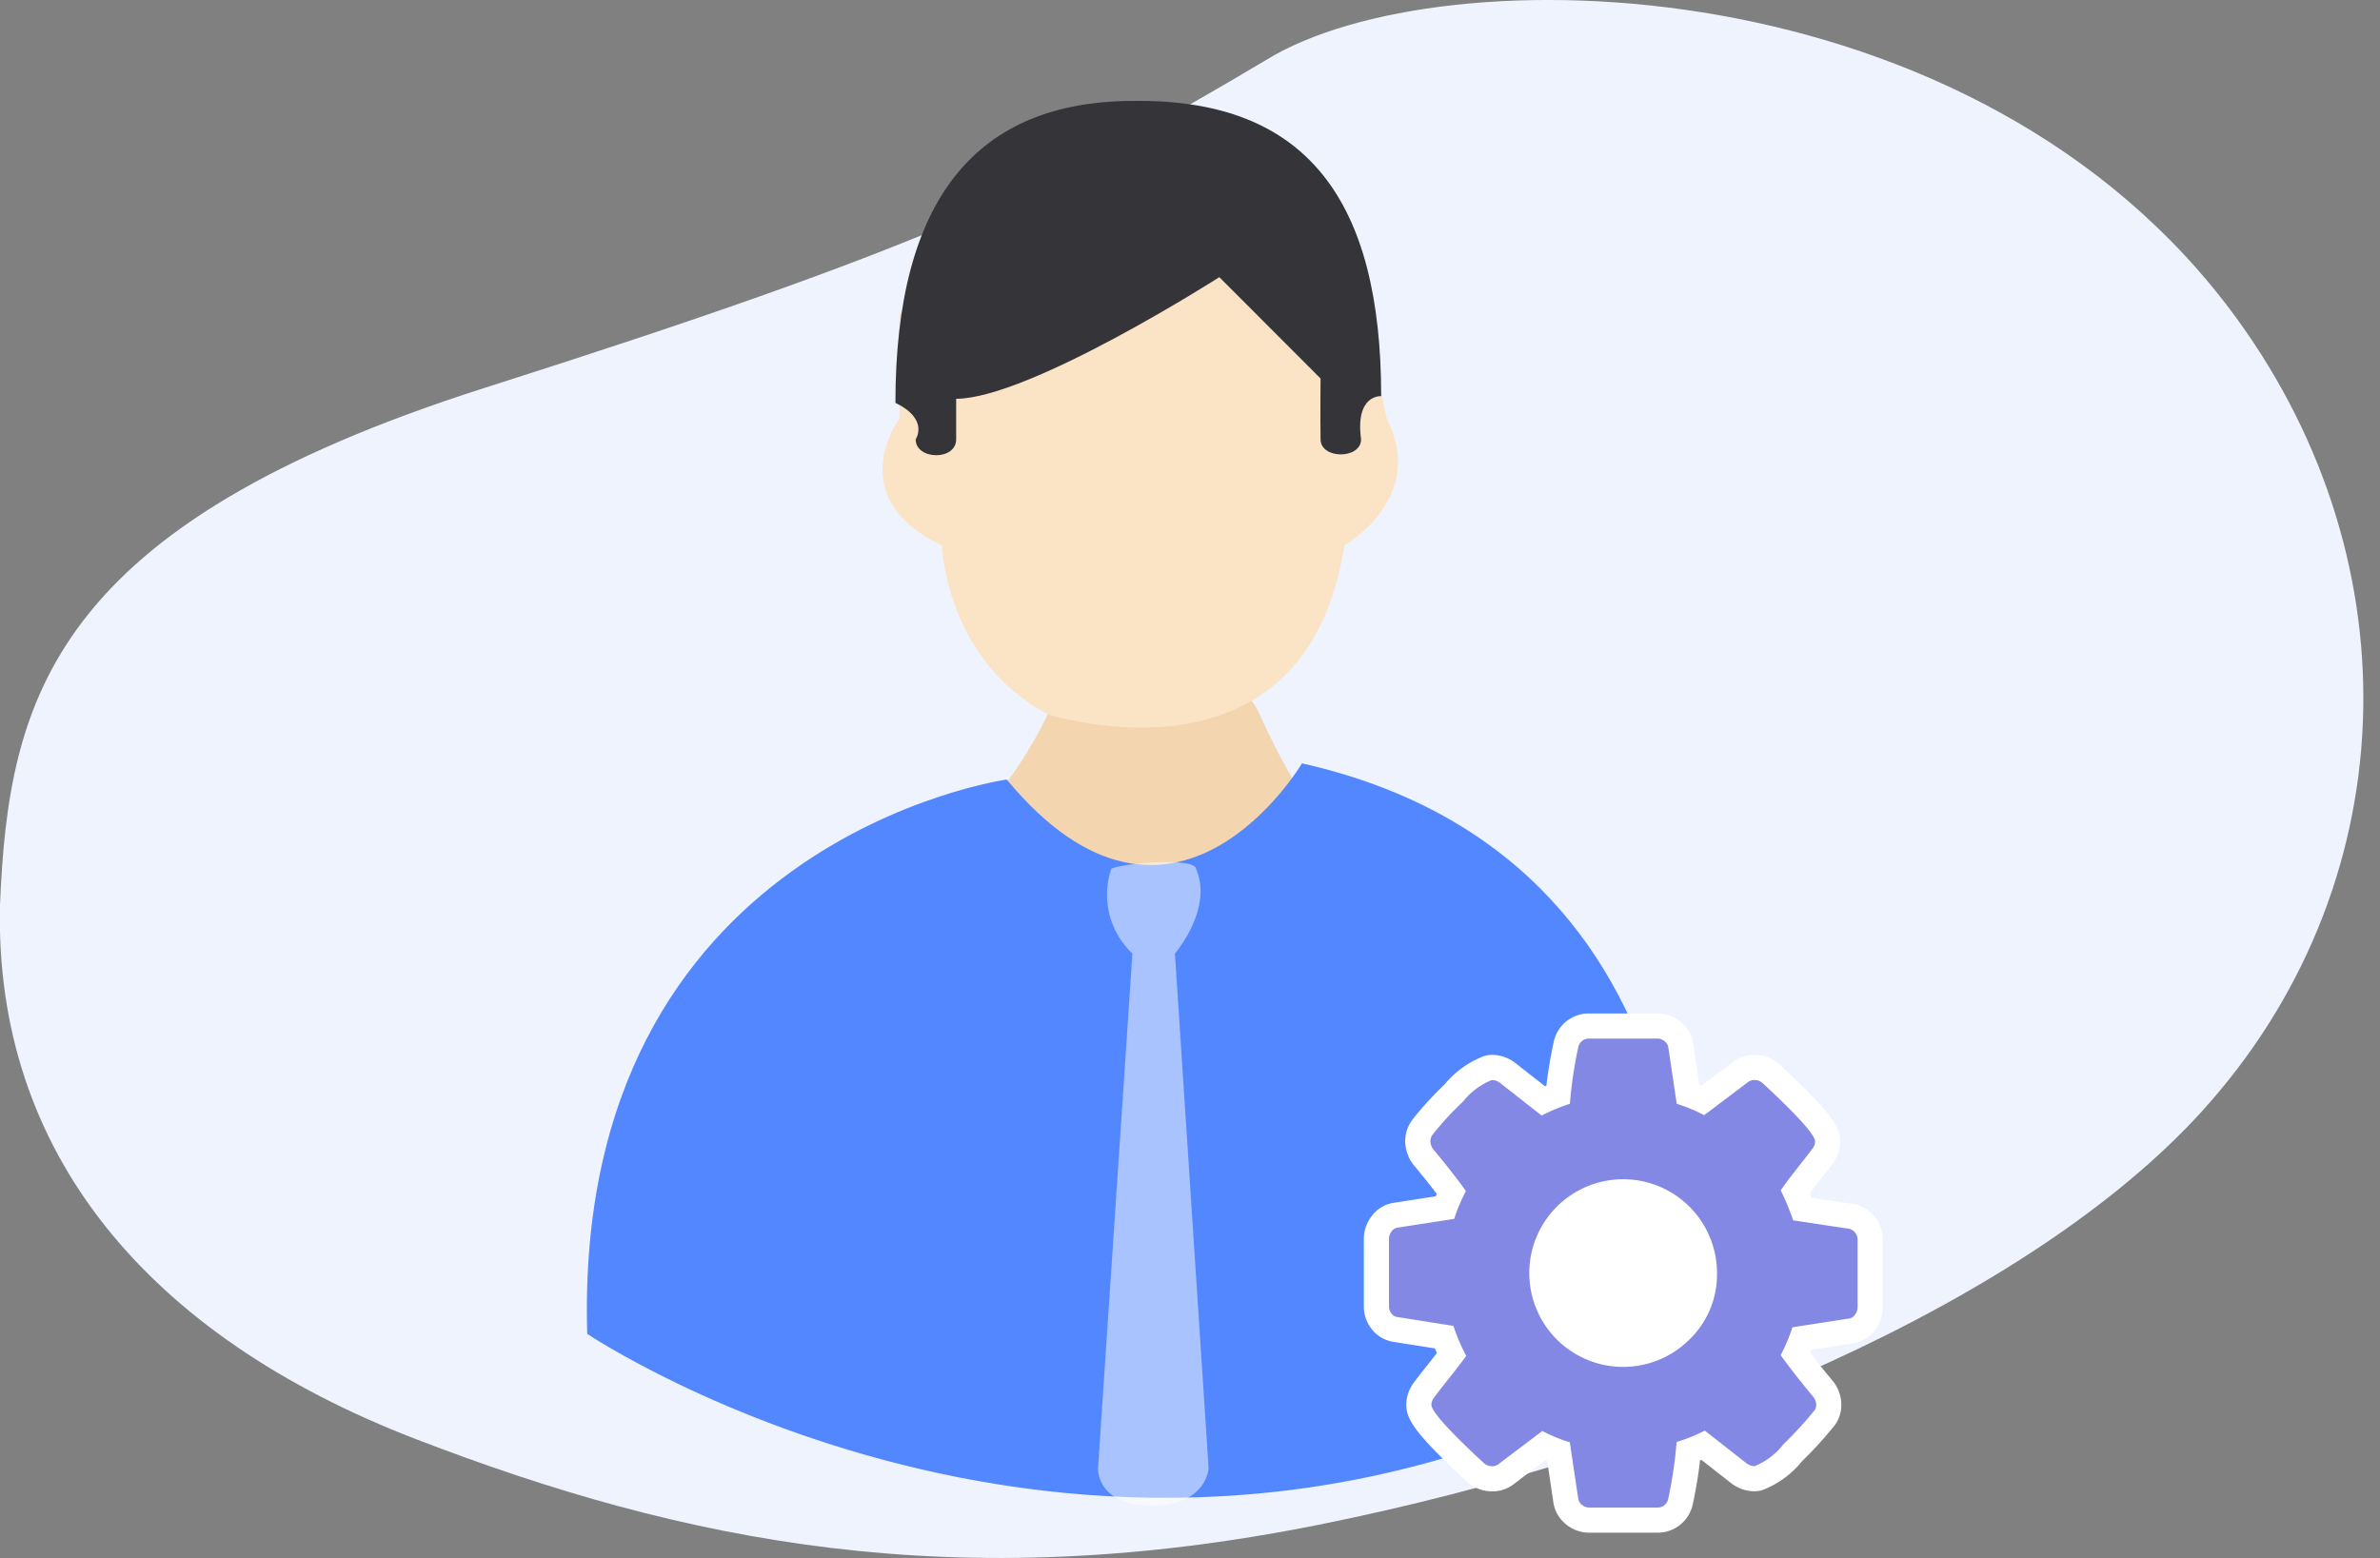 <svg xmlns="http://www.w3.org/2000/svg" width="142" height="93" viewBox="0 0 142 93">
  <rect x="0" y="0" width="142" height="93" fill="#808080" stroke="none"/>
<defs>
    <style>
      .cls-1 {
        fill: #eef3fe;
      }

      .cls-1, .cls-2, .cls-3, .cls-4, .cls-5, .cls-6, .cls-7, .cls-8 {
        fill-rule: evenodd;
      }

      .cls-2 {
        fill: #f3d5af;
      }

      .cls-3 {
        fill: #5387ff;
      }

      .cls-4, .cls-7 {
        fill: #fff;
      }

      .cls-4 {
        opacity: 0.5;
      }

      .cls-5 {
        fill: #fbe3c5;
      }

      .cls-6 {
        fill: #343439;
      }

      .cls-7 {
        stroke: #fff;
        stroke-linejoin: round;
        stroke-width: 3px;
      }

      .cls-8 {
        fill: #8388e4;
      }
    </style>
  </defs>
  <path class="cls-1" d="M0,54c0.517-12.344,3.1-22.63,28.942-30.86s33.7-11.859,46.62-19.573C85.973-2.824,117.97-2.262,133.447,19c10.768,14.791,9.992,34.026-2.067,47.318C121.136,77.608,99.931,86.741,78.664,91c-21.658,4.342-37.834,1.057-53.856-5.115S-0.345,68.745,0,54Z"/>
  <path class="cls-2" d="M62.513,42.629s-2.536,5.428-5.055,6.305l11.375,8.827L80.208,56.5l-1.264-7.566s-1.412-1.057-3.792-6.305C72.589,36.974,62.513,42.629,62.513,42.629Z"/>
  <path class="cls-3" d="M60.066,46.522s-25.9,3.606-25.03,33.082c0,0,31.444,21.152,65.23,1.261,0,0,4.083-29.308-22.586-35.308C77.68,45.557,70.02,58.541,60.066,46.522Z"/>
  <path class="cls-4" d="M66.3,51.862a4.82,4.82,0,0,0,1.264,5.044L65.513,87.621s-0.119,2.161,3.083,2.24c2.323,0.057,3.383-1.094,3.514-2.24L70.1,56.906s2.293-2.646,1.264-5.044C71.309,51.132,66.808,51.524,66.3,51.862Z"/>
  <path class="cls-5" d="M53.666,24.974S50.159,29.7,56.194,32.54c0,0,.22,6.837,6.32,10.088,0.553,0.158,15.412,4.765,17.695-10.088,0,0,4.96-2.778,2.528-7.566,0,0-1.834-8.926-2.528-8.827s-12.639-3.783-12.639-3.783l-13.9,6.305v6.305"/>
  <path class="cls-6" d="M54.632,26.218s0.827-1.192-1.208-2.176c0-12.134,4.809-18.018,14.218-18.018,10.383-.137,14.764,6.006,14.764,17.618,0,0-1.562-.12-1.2,2.576,0,1.2-2.416,1.2-2.416,0-0.021-1.348,0-3.629,0-3.629l-6.041-6.048S61.428,23.782,57.048,23.8v2.419C57.048,27.509,54.632,27.458,54.632,26.218Z"/>
  <path id="Forma_1_copy_2" data-name="Forma 1 copy 2" class="cls-7" d="M108.362,83.827a0.759,0.759,0,0,0-.153-0.437q-1.222-1.466-1.966-2.515a10.741,10.741,0,0,0,.7-1.662l3.386-.525a0.507,0.507,0,0,0,.349-0.229,0.714,0.714,0,0,0,.153-0.427V73.986a0.651,0.651,0,0,0-.153-0.426,0.629,0.629,0,0,0-.371-0.229l-3.32-.5a15.042,15.042,0,0,0-.743-1.793q0.327-.481.983-1.312t0.918-1.181a0.739,0.739,0,0,0,.152-0.415q0-.591-3.145-3.5a0.722,0.722,0,0,0-.458-0.175,0.641,0.641,0,0,0-.438.153l-2.577,1.946a9.623,9.623,0,0,0-1.638-.678l-0.5-3.346a0.563,0.563,0,0,0-.218-0.383,0.666,0.666,0,0,0-.437-0.164H94.82a0.639,0.639,0,0,0-.655.525,25.164,25.164,0,0,0-.5,3.368,10.62,10.62,0,0,0-1.682.7l-2.512-1.968a0.786,0.786,0,0,0-.459-0.153,4.186,4.186,0,0,0-1.726,1.29,18.518,18.518,0,0,0-1.791,1.946,0.64,0.64,0,0,0-.153.438,0.833,0.833,0,0,0,.153.437q1.223,1.466,1.966,2.515a10.8,10.8,0,0,0-.7,1.662l-3.386.524a0.507,0.507,0,0,0-.35.229,0.713,0.713,0,0,0-.153.427v4.046a0.651,0.651,0,0,0,.153.427,0.537,0.537,0,0,0,.372.208l3.32,0.525a11.208,11.208,0,0,0,.765,1.793q-0.349.481-1.027,1.334t-0.9,1.159a0.735,0.735,0,0,0-.153.415q0,0.591,3.145,3.5a0.724,0.724,0,0,0,.459.174,0.589,0.589,0,0,0,.437-0.152L92.024,85.4a9.545,9.545,0,0,0,1.638.678l0.5,3.346a0.564,0.564,0,0,0,.218.383,0.666,0.666,0,0,0,.437.164h4.062a0.639,0.639,0,0,0,.655-0.525,26.1,26.1,0,0,0,.5-3.39,9.915,9.915,0,0,0,1.682-.677l2.512,1.968a0.783,0.783,0,0,0,.459.152,4.143,4.143,0,0,0,1.714-1.3,22.694,22.694,0,0,0,1.8-1.957A0.559,0.559,0,0,0,108.362,83.827Z"/>
  <path id="Forma_1" data-name="Forma 1" class="cls-8" d="M108.362,83.827a0.759,0.759,0,0,0-.153-0.437q-1.222-1.466-1.966-2.515a10.741,10.741,0,0,0,.7-1.662l3.386-.525a0.507,0.507,0,0,0,.349-0.229,0.714,0.714,0,0,0,.153-0.427V73.986a0.651,0.651,0,0,0-.153-0.426,0.629,0.629,0,0,0-.371-0.229l-3.32-.5a15.042,15.042,0,0,0-.743-1.793q0.327-.481.983-1.312t0.918-1.181a0.739,0.739,0,0,0,.152-0.415q0-.591-3.145-3.5a0.722,0.722,0,0,0-.458-0.175,0.641,0.641,0,0,0-.438.153l-2.577,1.946a9.623,9.623,0,0,0-1.638-.678l-0.5-3.346a0.563,0.563,0,0,0-.218-0.383,0.666,0.666,0,0,0-.437-0.164H94.82a0.639,0.639,0,0,0-.655.525,25.164,25.164,0,0,0-.5,3.368,10.62,10.62,0,0,0-1.682.7l-2.512-1.968a0.786,0.786,0,0,0-.459-0.153,4.186,4.186,0,0,0-1.726,1.29,18.518,18.518,0,0,0-1.791,1.946,0.64,0.64,0,0,0-.153.438,0.833,0.833,0,0,0,.153.437q1.223,1.466,1.966,2.515a10.8,10.8,0,0,0-.7,1.662l-3.386.524a0.507,0.507,0,0,0-.35.229,0.713,0.713,0,0,0-.153.427v4.046a0.651,0.651,0,0,0,.153.427,0.537,0.537,0,0,0,.372.208l3.32,0.525a11.208,11.208,0,0,0,.765,1.793q-0.349.481-1.027,1.334t-0.9,1.159a0.735,0.735,0,0,0-.153.415q0,0.591,3.145,3.5a0.724,0.724,0,0,0,.459.174,0.589,0.589,0,0,0,.437-0.152L92.024,85.4a9.545,9.545,0,0,0,1.638.678l0.5,3.346a0.564,0.564,0,0,0,.218.383,0.666,0.666,0,0,0,.437.164h4.062a0.639,0.639,0,0,0,.655-0.525,26.1,26.1,0,0,0,.5-3.39,9.915,9.915,0,0,0,1.682-.677l2.512,1.968a0.783,0.783,0,0,0,.459.152,4.143,4.143,0,0,0,1.714-1.3,22.694,22.694,0,0,0,1.8-1.957A0.559,0.559,0,0,0,108.362,83.827Zm-7.557-3.892a5.6,5.6,0,1,1,1.638-3.958A5.385,5.385,0,0,1,100.805,79.935Z"/>
</svg>
